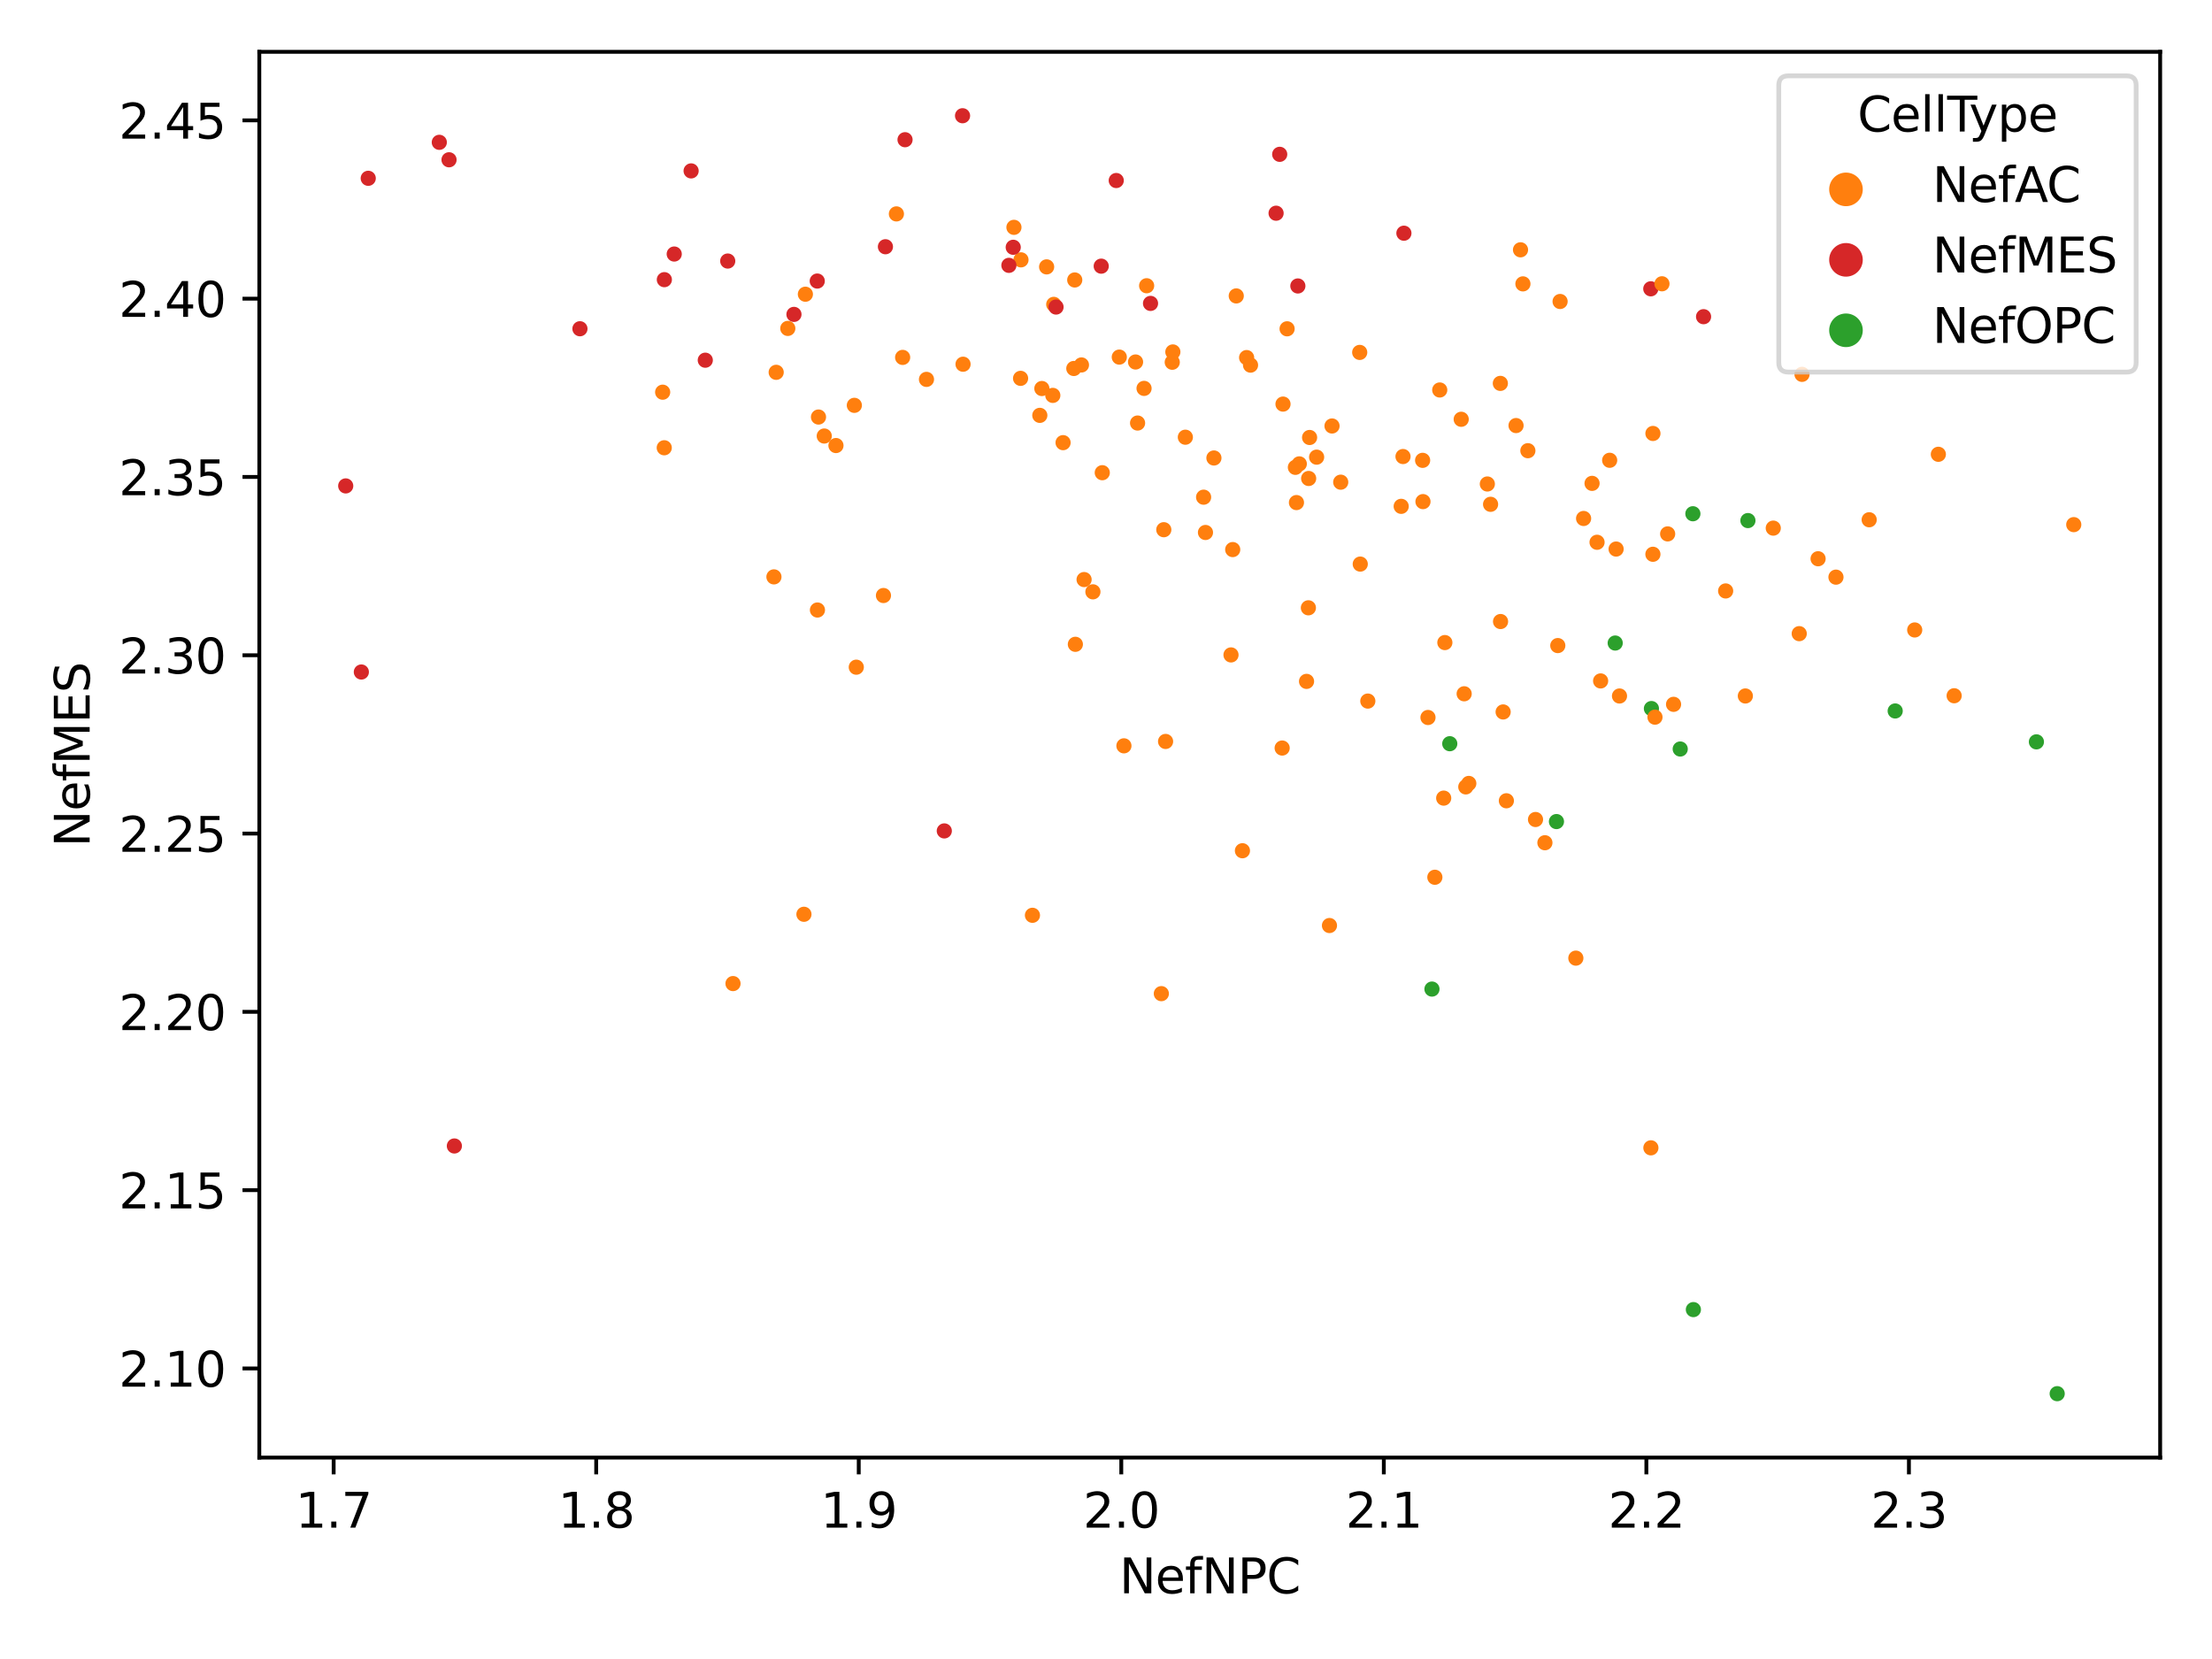 <?xml version="1.0" encoding="utf-8" standalone="no"?>
<!DOCTYPE svg PUBLIC "-//W3C//DTD SVG 1.1//EN"
  "http://www.w3.org/Graphics/SVG/1.1/DTD/svg11.dtd">
<svg xmlns:xlink="http://www.w3.org/1999/xlink" width="460.8pt" height="345.6pt" viewBox="0 0 460.8 345.6" xmlns="http://www.w3.org/2000/svg" version="1.1">
 <defs>
  <style type="text/css">*{stroke-linejoin: round; stroke-linecap: butt}</style>
 </defs>
 <g id="figure_1">
  <g id="patch_1">
   <path d="M 0 345.6 
L 460.8 345.6 
L 460.8 0 
L 0 0 
z
" style="fill: #ffffff"/>
  </g>
  <g id="axes_1">
   <g id="patch_2">
    <path d="M 54.02 303.64 
L 450 303.64 
L 450 10.8 
L 54.02 10.8 
z
" style="fill: #ffffff"/>
   </g>
   <g id="PathCollection_1">
    <defs>
     <path id="C0_0_c2886aee7a" d="M 0 1.581 
C 0.419 1.581 0.822 1.415 1.118 1.118 
C 1.415 0.822 1.581 0.419 1.581 -0 
C 1.581 -0.419 1.415 -0.822 1.118 -1.118 
C 0.822 -1.415 0.419 -1.581 0 -1.581 
C -0.419 -1.581 -0.822 -1.415 -1.118 -1.118 
C -1.415 -0.822 -1.581 -0.419 -1.581 0 
C -1.581 0.419 -1.415 0.822 -1.118 1.118 
C -0.822 1.415 -0.419 1.581 0 1.581 
z
"/>
    </defs>
    <g clip-path="url(#p71f324ba23)">
     <use xlink:href="#C0_0_c2886aee7a" x="274.277" y="95.233" style="fill: #ff7f0e"/>
    </g>
    <g clip-path="url(#p71f324ba23)">
     <use xlink:href="#C0_0_c2886aee7a" x="94.653" y="238.728" style="fill: #d62728"/>
    </g>
    <g clip-path="url(#p71f324ba23)">
     <use xlink:href="#C0_0_c2886aee7a" x="224.018" y="134.221" style="fill: #ff7f0e"/>
    </g>
    <g clip-path="url(#p71f324ba23)">
     <use xlink:href="#C0_0_c2886aee7a" x="223.888" y="58.322" style="fill: #ff7f0e"/>
    </g>
    <g clip-path="url(#p71f324ba23)">
     <use xlink:href="#C0_0_c2886aee7a" x="238.328" y="80.908" style="fill: #ff7f0e"/>
    </g>
    <g clip-path="url(#p71f324ba23)">
     <use xlink:href="#C0_0_c2886aee7a" x="239.675" y="63.206" style="fill: #d62728"/>
    </g>
    <g clip-path="url(#p71f324ba23)">
     <use xlink:href="#C0_0_c2886aee7a" x="284.943" y="146.047" style="fill: #ff7f0e"/>
    </g>
    <g clip-path="url(#p71f324ba23)">
     <use xlink:href="#C0_0_c2886aee7a" x="292.459" y="48.581" style="fill: #d62728"/>
    </g>
    <g clip-path="url(#p71f324ba23)">
     <use xlink:href="#C0_0_c2886aee7a" x="165.395" y="65.493" style="fill: #d62728"/>
    </g>
    <g clip-path="url(#p71f324ba23)">
     <use xlink:href="#C0_0_c2886aee7a" x="196.715" y="173.094" style="fill: #d62728"/>
    </g>
    <g clip-path="url(#p71f324ba23)">
     <use xlink:href="#C0_0_c2886aee7a" x="170.248" y="58.548" style="fill: #d62728"/>
    </g>
    <g clip-path="url(#p71f324ba23)">
     <use xlink:href="#C0_0_c2886aee7a" x="364.125" y="108.446" style="fill: #2ca02c"/>
    </g>
    <g clip-path="url(#p71f324ba23)">
     <use xlink:href="#C0_0_c2886aee7a" x="394.803" y="148.107" style="fill: #2ca02c"/>
    </g>
    <g clip-path="url(#p71f324ba23)">
     <use xlink:href="#C0_0_c2886aee7a" x="120.812" y="68.484" style="fill: #d62728"/>
    </g>
    <g clip-path="url(#p71f324ba23)">
     <use xlink:href="#C0_0_c2886aee7a" x="305.352" y="163.926" style="fill: #ff7f0e"/>
    </g>
    <g clip-path="url(#p71f324ba23)">
     <use xlink:href="#C0_0_c2886aee7a" x="93.541" y="33.285" style="fill: #d62728"/>
    </g>
    <g clip-path="url(#p71f324ba23)">
     <use xlink:href="#C0_0_c2886aee7a" x="219.515" y="63.405" style="fill: #ff7f0e"/>
    </g>
    <g clip-path="url(#p71f324ba23)">
     <use xlink:href="#C0_0_c2886aee7a" x="272.176" y="141.944" style="fill: #ff7f0e"/>
    </g>
    <g clip-path="url(#p71f324ba23)">
     <use xlink:href="#C0_0_c2886aee7a" x="252.882" y="95.407" style="fill: #ff7f0e"/>
    </g>
    <g clip-path="url(#p71f324ba23)">
     <use xlink:href="#C0_0_c2886aee7a" x="267.274" y="84.179" style="fill: #ff7f0e"/>
    </g>
    <g clip-path="url(#p71f324ba23)">
     <use xlink:href="#C0_0_c2886aee7a" x="407.084" y="144.937" style="fill: #ff7f0e"/>
    </g>
    <g clip-path="url(#p71f324ba23)">
     <use xlink:href="#C0_0_c2886aee7a" x="328.278" y="199.597" style="fill: #ff7f0e"/>
    </g>
    <g clip-path="url(#p71f324ba23)">
     <use xlink:href="#C0_0_c2886aee7a" x="272.561" y="126.617" style="fill: #ff7f0e"/>
    </g>
    <g clip-path="url(#p71f324ba23)">
     <use xlink:href="#C0_0_c2886aee7a" x="193.002" y="79.033" style="fill: #ff7f0e"/>
    </g>
    <g clip-path="url(#p71f324ba23)">
     <use xlink:href="#C0_0_c2886aee7a" x="316.751" y="52.039" style="fill: #ff7f0e"/>
    </g>
    <g clip-path="url(#p71f324ba23)">
     <use xlink:href="#C0_0_c2886aee7a" x="268.127" y="68.496" style="fill: #ff7f0e"/>
    </g>
    <g clip-path="url(#p71f324ba23)">
     <use xlink:href="#C0_0_c2886aee7a" x="302.014" y="154.928" style="fill: #2ca02c"/>
    </g>
    <g clip-path="url(#p71f324ba23)">
     <use xlink:href="#C0_0_c2886aee7a" x="350.021" y="156.033" style="fill: #2ca02c"/>
    </g>
    <g clip-path="url(#p71f324ba23)">
     <use xlink:href="#C0_0_c2886aee7a" x="72.019" y="101.224" style="fill: #d62728"/>
    </g>
    <g clip-path="url(#p71f324ba23)">
     <use xlink:href="#C0_0_c2886aee7a" x="344.331" y="115.466" style="fill: #ff7f0e"/>
    </g>
    <g clip-path="url(#p71f324ba23)">
     <use xlink:href="#C0_0_c2886aee7a" x="164.114" y="68.415" style="fill: #ff7f0e"/>
    </g>
    <g clip-path="url(#p71f324ba23)">
     <use xlink:href="#C0_0_c2886aee7a" x="296.432" y="104.495" style="fill: #ff7f0e"/>
    </g>
    <g clip-path="url(#p71f324ba23)">
     <use xlink:href="#C0_0_c2886aee7a" x="432.001" y="109.29" style="fill: #ff7f0e"/>
    </g>
    <g clip-path="url(#p71f324ba23)">
     <use xlink:href="#C0_0_c2886aee7a" x="188.536" y="29.105" style="fill: #d62728"/>
    </g>
    <g clip-path="url(#p71f324ba23)">
     <use xlink:href="#C0_0_c2886aee7a" x="151.6" y="54.38" style="fill: #d62728"/>
    </g>
    <g clip-path="url(#p71f324ba23)">
     <use xlink:href="#C0_0_c2886aee7a" x="319.875" y="170.718" style="fill: #ff7f0e"/>
    </g>
    <g clip-path="url(#p71f324ba23)">
     <use xlink:href="#C0_0_c2886aee7a" x="232.533" y="37.607" style="fill: #d62728"/>
    </g>
    <g clip-path="url(#p71f324ba23)">
     <use xlink:href="#C0_0_c2886aee7a" x="225.287" y="76.025" style="fill: #ff7f0e"/>
    </g>
    <g clip-path="url(#p71f324ba23)">
     <use xlink:href="#C0_0_c2886aee7a" x="270.075" y="104.695" style="fill: #ff7f0e"/>
    </g>
    <g clip-path="url(#p71f324ba23)">
     <use xlink:href="#C0_0_c2886aee7a" x="188.036" y="74.454" style="fill: #ff7f0e"/>
    </g>
    <g clip-path="url(#p71f324ba23)">
     <use xlink:href="#C0_0_c2886aee7a" x="167.776" y="61.291" style="fill: #ff7f0e"/>
    </g>
    <g clip-path="url(#p71f324ba23)">
     <use xlink:href="#C0_0_c2886aee7a" x="336.665" y="114.377" style="fill: #ff7f0e"/>
    </g>
    <g clip-path="url(#p71f324ba23)">
     <use xlink:href="#C0_0_c2886aee7a" x="310.515" y="105.057" style="fill: #ff7f0e"/>
    </g>
    <g clip-path="url(#p71f324ba23)">
     <use xlink:href="#C0_0_c2886aee7a" x="211.223" y="47.36" style="fill: #ff7f0e"/>
    </g>
    <g clip-path="url(#p71f324ba23)">
     <use xlink:href="#C0_0_c2886aee7a" x="283.366" y="117.509" style="fill: #ff7f0e"/>
    </g>
    <g clip-path="url(#p71f324ba23)">
     <use xlink:href="#C0_0_c2886aee7a" x="256.796" y="114.487" style="fill: #ff7f0e"/>
    </g>
    <g clip-path="url(#p71f324ba23)">
     <use xlink:href="#C0_0_c2886aee7a" x="333.439" y="141.851" style="fill: #ff7f0e"/>
    </g>
    <g clip-path="url(#p71f324ba23)">
     <use xlink:href="#C0_0_c2886aee7a" x="219.32" y="82.367" style="fill: #ff7f0e"/>
    </g>
    <g clip-path="url(#p71f324ba23)">
     <use xlink:href="#C0_0_c2886aee7a" x="227.674" y="123.29" style="fill: #ff7f0e"/>
    </g>
    <g clip-path="url(#p71f324ba23)">
     <use xlink:href="#C0_0_c2886aee7a" x="344.02" y="147.604" style="fill: #2ca02c"/>
    </g>
    <g clip-path="url(#p71f324ba23)">
     <use xlink:href="#C0_0_c2886aee7a" x="337.371" y="144.989" style="fill: #ff7f0e"/>
    </g>
    <g clip-path="url(#p71f324ba23)">
     <use xlink:href="#C0_0_c2886aee7a" x="318.284" y="93.889" style="fill: #ff7f0e"/>
    </g>
    <g clip-path="url(#p71f324ba23)">
     <use xlink:href="#C0_0_c2886aee7a" x="403.795" y="94.639" style="fill: #ff7f0e"/>
    </g>
    <g clip-path="url(#p71f324ba23)">
     <use xlink:href="#C0_0_c2886aee7a" x="215.078" y="190.673" style="fill: #ff7f0e"/>
    </g>
    <g clip-path="url(#p71f324ba23)">
     <use xlink:href="#C0_0_c2886aee7a" x="184.041" y="124.057" style="fill: #ff7f0e"/>
    </g>
    <g clip-path="url(#p71f324ba23)">
     <use xlink:href="#C0_0_c2886aee7a" x="428.55" y="290.329" style="fill: #2ca02c"/>
    </g>
    <g clip-path="url(#p71f324ba23)">
     <use xlink:href="#C0_0_c2886aee7a" x="177.976" y="84.44" style="fill: #ff7f0e"/>
    </g>
    <g clip-path="url(#p71f324ba23)">
     <use xlink:href="#C0_0_c2886aee7a" x="212.689" y="54.13" style="fill: #ff7f0e"/>
    </g>
    <g clip-path="url(#p71f324ba23)">
     <use xlink:href="#C0_0_c2886aee7a" x="348.633" y="146.726" style="fill: #ff7f0e"/>
    </g>
    <g clip-path="url(#p71f324ba23)">
     <use xlink:href="#C0_0_c2886aee7a" x="309.84" y="100.824" style="fill: #ff7f0e"/>
    </g>
    <g clip-path="url(#p71f324ba23)">
     <use xlink:href="#C0_0_c2886aee7a" x="343.889" y="60.163" style="fill: #d62728"/>
    </g>
    <g clip-path="url(#p71f324ba23)">
     <use xlink:href="#C0_0_c2886aee7a" x="359.484" y="123.105" style="fill: #ff7f0e"/>
    </g>
    <g clip-path="url(#p71f324ba23)">
     <use xlink:href="#C0_0_c2886aee7a" x="143.972" y="35.602" style="fill: #d62728"/>
    </g>
    <g clip-path="url(#p71f324ba23)">
     <use xlink:href="#C0_0_c2886aee7a" x="217.038" y="80.935" style="fill: #ff7f0e"/>
    </g>
    <g clip-path="url(#p71f324ba23)">
     <use xlink:href="#C0_0_c2886aee7a" x="298.304" y="206.041" style="fill: #2ca02c"/>
    </g>
    <g clip-path="url(#p71f324ba23)">
     <use xlink:href="#C0_0_c2886aee7a" x="138.375" y="93.278" style="fill: #ff7f0e"/>
    </g>
    <g clip-path="url(#p71f324ba23)">
     <use xlink:href="#C0_0_c2886aee7a" x="161.695" y="77.561" style="fill: #ff7f0e"/>
    </g>
    <g clip-path="url(#p71f324ba23)">
     <use xlink:href="#C0_0_c2886aee7a" x="315.82" y="88.652" style="fill: #ff7f0e"/>
    </g>
    <g clip-path="url(#p71f324ba23)">
     <use xlink:href="#C0_0_c2886aee7a" x="332.695" y="112.966" style="fill: #ff7f0e"/>
    </g>
    <g clip-path="url(#p71f324ba23)">
     <use xlink:href="#C0_0_c2886aee7a" x="291.894" y="105.479" style="fill: #ff7f0e"/>
    </g>
    <g clip-path="url(#p71f324ba23)">
     <use xlink:href="#C0_0_c2886aee7a" x="76.711" y="37.143" style="fill: #d62728"/>
    </g>
    <g clip-path="url(#p71f324ba23)">
     <use xlink:href="#C0_0_c2886aee7a" x="260.508" y="76.063" style="fill: #ff7f0e"/>
    </g>
    <g clip-path="url(#p71f324ba23)">
     <use xlink:href="#C0_0_c2886aee7a" x="200.621" y="75.874" style="fill: #ff7f0e"/>
    </g>
    <g clip-path="url(#p71f324ba23)">
     <use xlink:href="#C0_0_c2886aee7a" x="336.476" y="133.956" style="fill: #2ca02c"/>
    </g>
    <g clip-path="url(#p71f324ba23)">
     <use xlink:href="#C0_0_c2886aee7a" x="389.385" y="108.275" style="fill: #ff7f0e"/>
    </g>
    <g clip-path="url(#p71f324ba23)">
     <use xlink:href="#C0_0_c2886aee7a" x="174.146" y="92.814" style="fill: #ff7f0e"/>
    </g>
    <g clip-path="url(#p71f324ba23)">
     <use xlink:href="#C0_0_c2886aee7a" x="257.535" y="61.645" style="fill: #ff7f0e"/>
    </g>
    <g clip-path="url(#p71f324ba23)">
     <use xlink:href="#C0_0_c2886aee7a" x="216.612" y="86.528" style="fill: #ff7f0e"/>
    </g>
    <g clip-path="url(#p71f324ba23)">
     <use xlink:href="#C0_0_c2886aee7a" x="305.978" y="163.203" style="fill: #ff7f0e"/>
    </g>
    <g clip-path="url(#p71f324ba23)">
     <use xlink:href="#C0_0_c2886aee7a" x="296.358" y="95.897" style="fill: #ff7f0e"/>
    </g>
    <g clip-path="url(#p71f324ba23)">
     <use xlink:href="#C0_0_c2886aee7a" x="354.884" y="65.972" style="fill: #d62728"/>
    </g>
    <g clip-path="url(#p71f324ba23)">
     <use xlink:href="#C0_0_c2886aee7a" x="221.458" y="92.213" style="fill: #ff7f0e"/>
    </g>
    <g clip-path="url(#p71f324ba23)">
     <use xlink:href="#C0_0_c2886aee7a" x="352.659" y="107.023" style="fill: #2ca02c"/>
    </g>
    <g clip-path="url(#p71f324ba23)">
     <use xlink:href="#C0_0_c2886aee7a" x="256.44" y="136.432" style="fill: #ff7f0e"/>
    </g>
    <g clip-path="url(#p71f324ba23)">
     <use xlink:href="#C0_0_c2886aee7a" x="298.908" y="182.75" style="fill: #ff7f0e"/>
    </g>
    <g clip-path="url(#p71f324ba23)">
     <use xlink:href="#C0_0_c2886aee7a" x="234.133" y="155.37" style="fill: #ff7f0e"/>
    </g>
    <g clip-path="url(#p71f324ba23)">
     <use xlink:href="#C0_0_c2886aee7a" x="375.392" y="77.983" style="fill: #ff7f0e"/>
    </g>
    <g clip-path="url(#p71f324ba23)">
     <use xlink:href="#C0_0_c2886aee7a" x="276.952" y="192.804" style="fill: #ff7f0e"/>
    </g>
    <g clip-path="url(#p71f324ba23)">
     <use xlink:href="#C0_0_c2886aee7a" x="259.692" y="74.491" style="fill: #ff7f0e"/>
    </g>
    <g clip-path="url(#p71f324ba23)">
     <use xlink:href="#C0_0_c2886aee7a" x="244.201" y="75.463" style="fill: #ff7f0e"/>
    </g>
    <g clip-path="url(#p71f324ba23)">
     <use xlink:href="#C0_0_c2886aee7a" x="184.451" y="51.4" style="fill: #d62728"/>
    </g>
    <g clip-path="url(#p71f324ba23)">
     <use xlink:href="#C0_0_c2886aee7a" x="161.225" y="120.174" style="fill: #ff7f0e"/>
    </g>
    <g clip-path="url(#p71f324ba23)">
     <use xlink:href="#C0_0_c2886aee7a" x="233.169" y="74.39" style="fill: #ff7f0e"/>
    </g>
    <g clip-path="url(#p71f324ba23)">
     <use xlink:href="#C0_0_c2886aee7a" x="346.217" y="59.118" style="fill: #ff7f0e"/>
    </g>
    <g clip-path="url(#p71f324ba23)">
     <use xlink:href="#C0_0_c2886aee7a" x="329.892" y="108.007" style="fill: #ff7f0e"/>
    </g>
    <g clip-path="url(#p71f324ba23)">
     <use xlink:href="#C0_0_c2886aee7a" x="211.074" y="51.514" style="fill: #d62728"/>
    </g>
    <g clip-path="url(#p71f324ba23)">
     <use xlink:href="#C0_0_c2886aee7a" x="238.866" y="59.525" style="fill: #ff7f0e"/>
    </g>
    <g clip-path="url(#p71f324ba23)">
     <use xlink:href="#C0_0_c2886aee7a" x="91.515" y="29.649" style="fill: #d62728"/>
    </g>
    <g clip-path="url(#p71f324ba23)">
     <use xlink:href="#C0_0_c2886aee7a" x="75.275" y="139.992" style="fill: #d62728"/>
    </g>
    <g clip-path="url(#p71f324ba23)">
     <use xlink:href="#C0_0_c2886aee7a" x="324.517" y="134.485" style="fill: #ff7f0e"/>
    </g>
    <g clip-path="url(#p71f324ba23)">
     <use xlink:href="#C0_0_c2886aee7a" x="312.592" y="129.477" style="fill: #ff7f0e"/>
    </g>
    <g clip-path="url(#p71f324ba23)">
     <use xlink:href="#C0_0_c2886aee7a" x="218.032" y="55.596" style="fill: #ff7f0e"/>
    </g>
    <g clip-path="url(#p71f324ba23)">
     <use xlink:href="#C0_0_c2886aee7a" x="152.699" y="204.898" style="fill: #ff7f0e"/>
    </g>
    <g clip-path="url(#p71f324ba23)">
     <use xlink:href="#C0_0_c2886aee7a" x="324.239" y="171.148" style="fill: #2ca02c"/>
    </g>
    <g clip-path="url(#p71f324ba23)">
     <use xlink:href="#C0_0_c2886aee7a" x="138.397" y="58.258" style="fill: #d62728"/>
    </g>
    <g clip-path="url(#p71f324ba23)">
     <use xlink:href="#C0_0_c2886aee7a" x="250.733" y="103.572" style="fill: #ff7f0e"/>
    </g>
    <g clip-path="url(#p71f324ba23)">
     <use xlink:href="#C0_0_c2886aee7a" x="347.403" y="111.221" style="fill: #ff7f0e"/>
    </g>
    <g clip-path="url(#p71f324ba23)">
     <use xlink:href="#C0_0_c2886aee7a" x="251.122" y="110.925" style="fill: #ff7f0e"/>
    </g>
    <g clip-path="url(#p71f324ba23)">
     <use xlink:href="#C0_0_c2886aee7a" x="267.098" y="155.83" style="fill: #ff7f0e"/>
    </g>
    <g clip-path="url(#p71f324ba23)">
     <use xlink:href="#C0_0_c2886aee7a" x="236.557" y="75.41" style="fill: #ff7f0e"/>
    </g>
    <g clip-path="url(#p71f324ba23)">
     <use xlink:href="#C0_0_c2886aee7a" x="343.91" y="239.114" style="fill: #ff7f0e"/>
    </g>
    <g clip-path="url(#p71f324ba23)">
     <use xlink:href="#C0_0_c2886aee7a" x="266.586" y="32.149" style="fill: #d62728"/>
    </g>
    <g clip-path="url(#p71f324ba23)">
     <use xlink:href="#C0_0_c2886aee7a" x="300.99" y="133.86" style="fill: #ff7f0e"/>
    </g>
    <g clip-path="url(#p71f324ba23)">
     <use xlink:href="#C0_0_c2886aee7a" x="279.297" y="100.447" style="fill: #ff7f0e"/>
    </g>
    <g clip-path="url(#p71f324ba23)">
     <use xlink:href="#C0_0_c2886aee7a" x="246.931" y="91.079" style="fill: #ff7f0e"/>
    </g>
    <g clip-path="url(#p71f324ba23)">
     <use xlink:href="#C0_0_c2886aee7a" x="225.836" y="120.733" style="fill: #ff7f0e"/>
    </g>
    <g clip-path="url(#p71f324ba23)">
     <use xlink:href="#C0_0_c2886aee7a" x="382.464" y="120.231" style="fill: #ff7f0e"/>
    </g>
    <g clip-path="url(#p71f324ba23)">
     <use xlink:href="#C0_0_c2886aee7a" x="269.852" y="97.355" style="fill: #ff7f0e"/>
    </g>
    <g clip-path="url(#p71f324ba23)">
     <use xlink:href="#C0_0_c2886aee7a" x="317.252" y="59.136" style="fill: #ff7f0e"/>
    </g>
    <g clip-path="url(#p71f324ba23)">
     <use xlink:href="#C0_0_c2886aee7a" x="424.222" y="154.542" style="fill: #2ca02c"/>
    </g>
    <g clip-path="url(#p71f324ba23)">
     <use xlink:href="#C0_0_c2886aee7a" x="297.475" y="149.466" style="fill: #ff7f0e"/>
    </g>
    <g clip-path="url(#p71f324ba23)">
     <use xlink:href="#C0_0_c2886aee7a" x="344.762" y="149.397" style="fill: #ff7f0e"/>
    </g>
    <g clip-path="url(#p71f324ba23)">
     <use xlink:href="#C0_0_c2886aee7a" x="242.811" y="154.458" style="fill: #ff7f0e"/>
    </g>
    <g clip-path="url(#p71f324ba23)">
     <use xlink:href="#C0_0_c2886aee7a" x="236.978" y="88.127" style="fill: #ff7f0e"/>
    </g>
    <g clip-path="url(#p71f324ba23)">
     <use xlink:href="#C0_0_c2886aee7a" x="305.013" y="144.528" style="fill: #ff7f0e"/>
    </g>
    <g clip-path="url(#p71f324ba23)">
     <use xlink:href="#C0_0_c2886aee7a" x="313.806" y="166.816" style="fill: #ff7f0e"/>
    </g>
    <g clip-path="url(#p71f324ba23)">
     <use xlink:href="#C0_0_c2886aee7a" x="277.485" y="88.74" style="fill: #ff7f0e"/>
    </g>
    <g clip-path="url(#p71f324ba23)">
     <use xlink:href="#C0_0_c2886aee7a" x="229.624" y="98.473" style="fill: #ff7f0e"/>
    </g>
    <g clip-path="url(#p71f324ba23)">
     <use xlink:href="#C0_0_c2886aee7a" x="167.475" y="190.461" style="fill: #ff7f0e"/>
    </g>
    <g clip-path="url(#p71f324ba23)">
     <use xlink:href="#C0_0_c2886aee7a" x="363.589" y="144.984" style="fill: #ff7f0e"/>
    </g>
    <g clip-path="url(#p71f324ba23)">
     <use xlink:href="#C0_0_c2886aee7a" x="140.454" y="52.919" style="fill: #d62728"/>
    </g>
    <g clip-path="url(#p71f324ba23)">
     <use xlink:href="#C0_0_c2886aee7a" x="170.508" y="86.876" style="fill: #ff7f0e"/>
    </g>
    <g clip-path="url(#p71f324ba23)">
     <use xlink:href="#C0_0_c2886aee7a" x="321.833" y="175.558" style="fill: #ff7f0e"/>
    </g>
    <g clip-path="url(#p71f324ba23)">
     <use xlink:href="#C0_0_c2886aee7a" x="265.833" y="44.416" style="fill: #d62728"/>
    </g>
    <g clip-path="url(#p71f324ba23)">
     <use xlink:href="#C0_0_c2886aee7a" x="210.171" y="55.278" style="fill: #d62728"/>
    </g>
    <g clip-path="url(#p71f324ba23)">
     <use xlink:href="#C0_0_c2886aee7a" x="241.928" y="206.994" style="fill: #ff7f0e"/>
    </g>
    <g clip-path="url(#p71f324ba23)">
     <use xlink:href="#C0_0_c2886aee7a" x="270.367" y="59.572" style="fill: #d62728"/>
    </g>
    <g clip-path="url(#p71f324ba23)">
     <use xlink:href="#C0_0_c2886aee7a" x="378.742" y="116.397" style="fill: #ff7f0e"/>
    </g>
    <g clip-path="url(#p71f324ba23)">
     <use xlink:href="#C0_0_c2886aee7a" x="369.404" y="110.019" style="fill: #ff7f0e"/>
    </g>
    <g clip-path="url(#p71f324ba23)">
     <use xlink:href="#C0_0_c2886aee7a" x="270.668" y="96.634" style="fill: #ff7f0e"/>
    </g>
    <g clip-path="url(#p71f324ba23)">
     <use xlink:href="#C0_0_c2886aee7a" x="344.337" y="90.299" style="fill: #ff7f0e"/>
    </g>
    <g clip-path="url(#p71f324ba23)">
     <use xlink:href="#C0_0_c2886aee7a" x="186.737" y="44.56" style="fill: #ff7f0e"/>
    </g>
    <g clip-path="url(#p71f324ba23)">
     <use xlink:href="#C0_0_c2886aee7a" x="313.131" y="148.312" style="fill: #ff7f0e"/>
    </g>
    <g clip-path="url(#p71f324ba23)">
     <use xlink:href="#C0_0_c2886aee7a" x="272.617" y="99.675" style="fill: #ff7f0e"/>
    </g>
    <g clip-path="url(#p71f324ba23)">
     <use xlink:href="#C0_0_c2886aee7a" x="300.748" y="166.263" style="fill: #ff7f0e"/>
    </g>
    <g clip-path="url(#p71f324ba23)">
     <use xlink:href="#C0_0_c2886aee7a" x="242.439" y="110.348" style="fill: #ff7f0e"/>
    </g>
    <g clip-path="url(#p71f324ba23)">
     <use xlink:href="#C0_0_c2886aee7a" x="223.697" y="76.763" style="fill: #ff7f0e"/>
    </g>
    <g clip-path="url(#p71f324ba23)">
     <use xlink:href="#C0_0_c2886aee7a" x="244.327" y="73.317" style="fill: #ff7f0e"/>
    </g>
    <g clip-path="url(#p71f324ba23)">
     <use xlink:href="#C0_0_c2886aee7a" x="299.924" y="81.24" style="fill: #ff7f0e"/>
    </g>
    <g clip-path="url(#p71f324ba23)">
     <use xlink:href="#C0_0_c2886aee7a" x="229.405" y="55.446" style="fill: #d62728"/>
    </g>
    <g clip-path="url(#p71f324ba23)">
     <use xlink:href="#C0_0_c2886aee7a" x="272.812" y="91.136" style="fill: #ff7f0e"/>
    </g>
    <g clip-path="url(#p71f324ba23)">
     <use xlink:href="#C0_0_c2886aee7a" x="312.55" y="79.866" style="fill: #ff7f0e"/>
    </g>
    <g clip-path="url(#p71f324ba23)">
     <use xlink:href="#C0_0_c2886aee7a" x="171.707" y="90.832" style="fill: #ff7f0e"/>
    </g>
    <g clip-path="url(#p71f324ba23)">
     <use xlink:href="#C0_0_c2886aee7a" x="170.288" y="127.077" style="fill: #ff7f0e"/>
    </g>
    <g clip-path="url(#p71f324ba23)">
     <use xlink:href="#C0_0_c2886aee7a" x="324.996" y="62.805" style="fill: #ff7f0e"/>
    </g>
    <g clip-path="url(#p71f324ba23)">
     <use xlink:href="#C0_0_c2886aee7a" x="200.517" y="24.111" style="fill: #d62728"/>
    </g>
    <g clip-path="url(#p71f324ba23)">
     <use xlink:href="#C0_0_c2886aee7a" x="304.397" y="87.343" style="fill: #ff7f0e"/>
    </g>
    <g clip-path="url(#p71f324ba23)">
     <use xlink:href="#C0_0_c2886aee7a" x="146.923" y="75.036" style="fill: #d62728"/>
    </g>
    <g clip-path="url(#p71f324ba23)">
     <use xlink:href="#C0_0_c2886aee7a" x="374.814" y="132.002" style="fill: #ff7f0e"/>
    </g>
    <g clip-path="url(#p71f324ba23)">
     <use xlink:href="#C0_0_c2886aee7a" x="178.381" y="138.987" style="fill: #ff7f0e"/>
    </g>
    <g clip-path="url(#p71f324ba23)">
     <use xlink:href="#C0_0_c2886aee7a" x="212.605" y="78.817" style="fill: #ff7f0e"/>
    </g>
    <g clip-path="url(#p71f324ba23)">
     <use xlink:href="#C0_0_c2886aee7a" x="331.655" y="100.695" style="fill: #ff7f0e"/>
    </g>
    <g clip-path="url(#p71f324ba23)">
     <use xlink:href="#C0_0_c2886aee7a" x="283.253" y="73.414" style="fill: #ff7f0e"/>
    </g>
    <g clip-path="url(#p71f324ba23)">
     <use xlink:href="#C0_0_c2886aee7a" x="292.273" y="95.105" style="fill: #ff7f0e"/>
    </g>
    <g clip-path="url(#p71f324ba23)">
     <use xlink:href="#C0_0_c2886aee7a" x="398.868" y="131.232" style="fill: #ff7f0e"/>
    </g>
    <g clip-path="url(#p71f324ba23)">
     <use xlink:href="#C0_0_c2886aee7a" x="258.822" y="177.224" style="fill: #ff7f0e"/>
    </g>
    <g clip-path="url(#p71f324ba23)">
     <use xlink:href="#C0_0_c2886aee7a" x="138.045" y="81.701" style="fill: #ff7f0e"/>
    </g>
    <g clip-path="url(#p71f324ba23)">
     <use xlink:href="#C0_0_c2886aee7a" x="352.762" y="272.814" style="fill: #2ca02c"/>
    </g>
    <g clip-path="url(#p71f324ba23)">
     <use xlink:href="#C0_0_c2886aee7a" x="335.323" y="95.885" style="fill: #ff7f0e"/>
    </g>
    <g clip-path="url(#p71f324ba23)">
     <use xlink:href="#C0_0_c2886aee7a" x="219.991" y="63.962" style="fill: #d62728"/>
    </g>
   </g>
   <g id="PathCollection_2"/>
   <g id="PathCollection_3"/>
   <g id="PathCollection_4"/>
   <g id="matplotlib.axis_1">
    <g id="xtick_1">
     <g id="line2d_1">
      <defs>
       <path id="m3385fdae1e" d="M 0 0 
L 0 3.5 
" style="stroke: #000000; stroke-width: 0.8"/>
      </defs>
      <g>
       <use xlink:href="#m3385fdae1e" x="69.506" y="303.64" style="stroke: #000000; stroke-width: 0.8"/>
      </g>
     </g>
     <g id="text_1">
      <!-- 1.7 -->
      <g transform="translate(61.554 318.238) scale(0.1 -0.1)">
       <defs>
        <path id="DejaVuSans-31" d="M 794 531 
L 1825 531 
L 1825 4091 
L 703 3866 
L 703 4441 
L 1819 4666 
L 2450 4666 
L 2450 531 
L 3481 531 
L 3481 0 
L 794 0 
L 794 531 
z
" transform="scale(0.016)"/>
        <path id="DejaVuSans-2e" d="M 684 794 
L 1344 794 
L 1344 0 
L 684 0 
L 684 794 
z
" transform="scale(0.016)"/>
        <path id="DejaVuSans-37" d="M 525 4666 
L 3525 4666 
L 3525 4397 
L 1831 0 
L 1172 0 
L 2766 4134 
L 525 4134 
L 525 4666 
z
" transform="scale(0.016)"/>
       </defs>
       <use xlink:href="#DejaVuSans-31"/>
       <use xlink:href="#DejaVuSans-2e" x="63.623"/>
       <use xlink:href="#DejaVuSans-37" x="95.41"/>
      </g>
     </g>
    </g>
    <g id="xtick_2">
     <g id="line2d_2">
      <g>
       <use xlink:href="#m3385fdae1e" x="124.199" y="303.64" style="stroke: #000000; stroke-width: 0.8"/>
      </g>
     </g>
     <g id="text_2">
      <!-- 1.8 -->
      <g transform="translate(116.247 318.238) scale(0.1 -0.1)">
       <defs>
        <path id="DejaVuSans-38" d="M 2034 2216 
Q 1584 2216 1326 1975 
Q 1069 1734 1069 1313 
Q 1069 891 1326 650 
Q 1584 409 2034 409 
Q 2484 409 2743 651 
Q 3003 894 3003 1313 
Q 3003 1734 2745 1975 
Q 2488 2216 2034 2216 
z
M 1403 2484 
Q 997 2584 770 2862 
Q 544 3141 544 3541 
Q 544 4100 942 4425 
Q 1341 4750 2034 4750 
Q 2731 4750 3128 4425 
Q 3525 4100 3525 3541 
Q 3525 3141 3298 2862 
Q 3072 2584 2669 2484 
Q 3125 2378 3379 2068 
Q 3634 1759 3634 1313 
Q 3634 634 3220 271 
Q 2806 -91 2034 -91 
Q 1263 -91 848 271 
Q 434 634 434 1313 
Q 434 1759 690 2068 
Q 947 2378 1403 2484 
z
M 1172 3481 
Q 1172 3119 1398 2916 
Q 1625 2713 2034 2713 
Q 2441 2713 2670 2916 
Q 2900 3119 2900 3481 
Q 2900 3844 2670 4047 
Q 2441 4250 2034 4250 
Q 1625 4250 1398 4047 
Q 1172 3844 1172 3481 
z
" transform="scale(0.016)"/>
       </defs>
       <use xlink:href="#DejaVuSans-31"/>
       <use xlink:href="#DejaVuSans-2e" x="63.623"/>
       <use xlink:href="#DejaVuSans-38" x="95.41"/>
      </g>
     </g>
    </g>
    <g id="xtick_3">
     <g id="line2d_3">
      <g>
       <use xlink:href="#m3385fdae1e" x="178.891" y="303.64" style="stroke: #000000; stroke-width: 0.8"/>
      </g>
     </g>
     <g id="text_3">
      <!-- 1.9 -->
      <g transform="translate(170.94 318.238) scale(0.1 -0.1)">
       <defs>
        <path id="DejaVuSans-39" d="M 703 97 
L 703 672 
Q 941 559 1184 500 
Q 1428 441 1663 441 
Q 2288 441 2617 861 
Q 2947 1281 2994 2138 
Q 2813 1869 2534 1725 
Q 2256 1581 1919 1581 
Q 1219 1581 811 2004 
Q 403 2428 403 3163 
Q 403 3881 828 4315 
Q 1253 4750 1959 4750 
Q 2769 4750 3195 4129 
Q 3622 3509 3622 2328 
Q 3622 1225 3098 567 
Q 2575 -91 1691 -91 
Q 1453 -91 1209 -44 
Q 966 3 703 97 
z
M 1959 2075 
Q 2384 2075 2632 2365 
Q 2881 2656 2881 3163 
Q 2881 3666 2632 3958 
Q 2384 4250 1959 4250 
Q 1534 4250 1286 3958 
Q 1038 3666 1038 3163 
Q 1038 2656 1286 2365 
Q 1534 2075 1959 2075 
z
" transform="scale(0.016)"/>
       </defs>
       <use xlink:href="#DejaVuSans-31"/>
       <use xlink:href="#DejaVuSans-2e" x="63.623"/>
       <use xlink:href="#DejaVuSans-39" x="95.41"/>
      </g>
     </g>
    </g>
    <g id="xtick_4">
     <g id="line2d_4">
      <g>
       <use xlink:href="#m3385fdae1e" x="233.584" y="303.64" style="stroke: #000000; stroke-width: 0.8"/>
      </g>
     </g>
     <g id="text_4">
      <!-- 2.0 -->
      <g transform="translate(225.632 318.238) scale(0.1 -0.1)">
       <defs>
        <path id="DejaVuSans-32" d="M 1228 531 
L 3431 531 
L 3431 0 
L 469 0 
L 469 531 
Q 828 903 1448 1529 
Q 2069 2156 2228 2338 
Q 2531 2678 2651 2914 
Q 2772 3150 2772 3378 
Q 2772 3750 2511 3984 
Q 2250 4219 1831 4219 
Q 1534 4219 1204 4116 
Q 875 4013 500 3803 
L 500 4441 
Q 881 4594 1212 4672 
Q 1544 4750 1819 4750 
Q 2544 4750 2975 4387 
Q 3406 4025 3406 3419 
Q 3406 3131 3298 2873 
Q 3191 2616 2906 2266 
Q 2828 2175 2409 1742 
Q 1991 1309 1228 531 
z
" transform="scale(0.016)"/>
        <path id="DejaVuSans-30" d="M 2034 4250 
Q 1547 4250 1301 3770 
Q 1056 3291 1056 2328 
Q 1056 1369 1301 889 
Q 1547 409 2034 409 
Q 2525 409 2770 889 
Q 3016 1369 3016 2328 
Q 3016 3291 2770 3770 
Q 2525 4250 2034 4250 
z
M 2034 4750 
Q 2819 4750 3233 4129 
Q 3647 3509 3647 2328 
Q 3647 1150 3233 529 
Q 2819 -91 2034 -91 
Q 1250 -91 836 529 
Q 422 1150 422 2328 
Q 422 3509 836 4129 
Q 1250 4750 2034 4750 
z
" transform="scale(0.016)"/>
       </defs>
       <use xlink:href="#DejaVuSans-32"/>
       <use xlink:href="#DejaVuSans-2e" x="63.623"/>
       <use xlink:href="#DejaVuSans-30" x="95.41"/>
      </g>
     </g>
    </g>
    <g id="xtick_5">
     <g id="line2d_5">
      <g>
       <use xlink:href="#m3385fdae1e" x="288.276" y="303.64" style="stroke: #000000; stroke-width: 0.8"/>
      </g>
     </g>
     <g id="text_5">
      <!-- 2.1 -->
      <g transform="translate(280.325 318.238) scale(0.1 -0.1)">
       <use xlink:href="#DejaVuSans-32"/>
       <use xlink:href="#DejaVuSans-2e" x="63.623"/>
       <use xlink:href="#DejaVuSans-31" x="95.41"/>
      </g>
     </g>
    </g>
    <g id="xtick_6">
     <g id="line2d_6">
      <g>
       <use xlink:href="#m3385fdae1e" x="342.969" y="303.64" style="stroke: #000000; stroke-width: 0.8"/>
      </g>
     </g>
     <g id="text_6">
      <!-- 2.2 -->
      <g transform="translate(335.017 318.238) scale(0.1 -0.1)">
       <use xlink:href="#DejaVuSans-32"/>
       <use xlink:href="#DejaVuSans-2e" x="63.623"/>
       <use xlink:href="#DejaVuSans-32" x="95.41"/>
      </g>
     </g>
    </g>
    <g id="xtick_7">
     <g id="line2d_7">
      <g>
       <use xlink:href="#m3385fdae1e" x="397.661" y="303.64" style="stroke: #000000; stroke-width: 0.8"/>
      </g>
     </g>
     <g id="text_7">
      <!-- 2.3 -->
      <g transform="translate(389.71 318.238) scale(0.1 -0.1)">
       <defs>
        <path id="DejaVuSans-33" d="M 2597 2516 
Q 3050 2419 3304 2112 
Q 3559 1806 3559 1356 
Q 3559 666 3084 287 
Q 2609 -91 1734 -91 
Q 1441 -91 1130 -33 
Q 819 25 488 141 
L 488 750 
Q 750 597 1062 519 
Q 1375 441 1716 441 
Q 2309 441 2620 675 
Q 2931 909 2931 1356 
Q 2931 1769 2642 2001 
Q 2353 2234 1838 2234 
L 1294 2234 
L 1294 2753 
L 1863 2753 
Q 2328 2753 2575 2939 
Q 2822 3125 2822 3475 
Q 2822 3834 2567 4026 
Q 2313 4219 1838 4219 
Q 1578 4219 1281 4162 
Q 984 4106 628 3988 
L 628 4550 
Q 988 4650 1302 4700 
Q 1616 4750 1894 4750 
Q 2613 4750 3031 4423 
Q 3450 4097 3450 3541 
Q 3450 3153 3228 2886 
Q 3006 2619 2597 2516 
z
" transform="scale(0.016)"/>
       </defs>
       <use xlink:href="#DejaVuSans-32"/>
       <use xlink:href="#DejaVuSans-2e" x="63.623"/>
       <use xlink:href="#DejaVuSans-33" x="95.41"/>
      </g>
     </g>
    </g>
    <g id="text_8">
     <!-- NefNPC -->
     <g transform="translate(233.186 331.917) scale(0.1 -0.1)">
      <defs>
       <path id="DejaVuSans-4e" d="M 628 4666 
L 1478 4666 
L 3547 763 
L 3547 4666 
L 4159 4666 
L 4159 0 
L 3309 0 
L 1241 3903 
L 1241 0 
L 628 0 
L 628 4666 
z
" transform="scale(0.016)"/>
       <path id="DejaVuSans-65" d="M 3597 1894 
L 3597 1613 
L 953 1613 
Q 991 1019 1311 708 
Q 1631 397 2203 397 
Q 2534 397 2845 478 
Q 3156 559 3463 722 
L 3463 178 
Q 3153 47 2828 -22 
Q 2503 -91 2169 -91 
Q 1331 -91 842 396 
Q 353 884 353 1716 
Q 353 2575 817 3079 
Q 1281 3584 2069 3584 
Q 2775 3584 3186 3129 
Q 3597 2675 3597 1894 
z
M 3022 2063 
Q 3016 2534 2758 2815 
Q 2500 3097 2075 3097 
Q 1594 3097 1305 2825 
Q 1016 2553 972 2059 
L 3022 2063 
z
" transform="scale(0.016)"/>
       <path id="DejaVuSans-66" d="M 2375 4863 
L 2375 4384 
L 1825 4384 
Q 1516 4384 1395 4259 
Q 1275 4134 1275 3809 
L 1275 3500 
L 2222 3500 
L 2222 3053 
L 1275 3053 
L 1275 0 
L 697 0 
L 697 3053 
L 147 3053 
L 147 3500 
L 697 3500 
L 697 3744 
Q 697 4328 969 4595 
Q 1241 4863 1831 4863 
L 2375 4863 
z
" transform="scale(0.016)"/>
       <path id="DejaVuSans-50" d="M 1259 4147 
L 1259 2394 
L 2053 2394 
Q 2494 2394 2734 2622 
Q 2975 2850 2975 3272 
Q 2975 3691 2734 3919 
Q 2494 4147 2053 4147 
L 1259 4147 
z
M 628 4666 
L 2053 4666 
Q 2838 4666 3239 4311 
Q 3641 3956 3641 3272 
Q 3641 2581 3239 2228 
Q 2838 1875 2053 1875 
L 1259 1875 
L 1259 0 
L 628 0 
L 628 4666 
z
" transform="scale(0.016)"/>
       <path id="DejaVuSans-43" d="M 4122 4306 
L 4122 3641 
Q 3803 3938 3442 4084 
Q 3081 4231 2675 4231 
Q 1875 4231 1450 3742 
Q 1025 3253 1025 2328 
Q 1025 1406 1450 917 
Q 1875 428 2675 428 
Q 3081 428 3442 575 
Q 3803 722 4122 1019 
L 4122 359 
Q 3791 134 3420 21 
Q 3050 -91 2638 -91 
Q 1578 -91 968 557 
Q 359 1206 359 2328 
Q 359 3453 968 4101 
Q 1578 4750 2638 4750 
Q 3056 4750 3426 4639 
Q 3797 4528 4122 4306 
z
" transform="scale(0.016)"/>
      </defs>
      <use xlink:href="#DejaVuSans-4e"/>
      <use xlink:href="#DejaVuSans-65" x="74.805"/>
      <use xlink:href="#DejaVuSans-66" x="136.328"/>
      <use xlink:href="#DejaVuSans-4e" x="171.533"/>
      <use xlink:href="#DejaVuSans-50" x="246.338"/>
      <use xlink:href="#DejaVuSans-43" x="306.641"/>
     </g>
    </g>
   </g>
   <g id="matplotlib.axis_2">
    <g id="ytick_1">
     <g id="line2d_8">
      <defs>
       <path id="ma600d9e374" d="M 0 0 
L -3.5 0 
" style="stroke: #000000; stroke-width: 0.8"/>
      </defs>
      <g>
       <use xlink:href="#ma600d9e374" x="54.02" y="285.07" style="stroke: #000000; stroke-width: 0.8"/>
      </g>
     </g>
     <g id="text_9">
      <!-- 2.10 -->
      <g transform="translate(24.754 288.869) scale(0.1 -0.1)">
       <use xlink:href="#DejaVuSans-32"/>
       <use xlink:href="#DejaVuSans-2e" x="63.623"/>
       <use xlink:href="#DejaVuSans-31" x="95.41"/>
       <use xlink:href="#DejaVuSans-30" x="159.033"/>
      </g>
     </g>
    </g>
    <g id="ytick_2">
     <g id="line2d_9">
      <g>
       <use xlink:href="#ma600d9e374" x="54.02" y="247.928" style="stroke: #000000; stroke-width: 0.8"/>
      </g>
     </g>
     <g id="text_10">
      <!-- 2.15 -->
      <g transform="translate(24.754 251.727) scale(0.1 -0.1)">
       <defs>
        <path id="DejaVuSans-35" d="M 691 4666 
L 3169 4666 
L 3169 4134 
L 1269 4134 
L 1269 2991 
Q 1406 3038 1543 3061 
Q 1681 3084 1819 3084 
Q 2600 3084 3056 2656 
Q 3513 2228 3513 1497 
Q 3513 744 3044 326 
Q 2575 -91 1722 -91 
Q 1428 -91 1123 -41 
Q 819 9 494 109 
L 494 744 
Q 775 591 1075 516 
Q 1375 441 1709 441 
Q 2250 441 2565 725 
Q 2881 1009 2881 1497 
Q 2881 1984 2565 2268 
Q 2250 2553 1709 2553 
Q 1456 2553 1204 2497 
Q 953 2441 691 2322 
L 691 4666 
z
" transform="scale(0.016)"/>
       </defs>
       <use xlink:href="#DejaVuSans-32"/>
       <use xlink:href="#DejaVuSans-2e" x="63.623"/>
       <use xlink:href="#DejaVuSans-31" x="95.41"/>
       <use xlink:href="#DejaVuSans-35" x="159.033"/>
      </g>
     </g>
    </g>
    <g id="ytick_3">
     <g id="line2d_10">
      <g>
       <use xlink:href="#ma600d9e374" x="54.02" y="210.786" style="stroke: #000000; stroke-width: 0.8"/>
      </g>
     </g>
     <g id="text_11">
      <!-- 2.20 -->
      <g transform="translate(24.754 214.585) scale(0.1 -0.1)">
       <use xlink:href="#DejaVuSans-32"/>
       <use xlink:href="#DejaVuSans-2e" x="63.623"/>
       <use xlink:href="#DejaVuSans-32" x="95.41"/>
       <use xlink:href="#DejaVuSans-30" x="159.033"/>
      </g>
     </g>
    </g>
    <g id="ytick_4">
     <g id="line2d_11">
      <g>
       <use xlink:href="#ma600d9e374" x="54.02" y="173.644" style="stroke: #000000; stroke-width: 0.8"/>
      </g>
     </g>
     <g id="text_12">
      <!-- 2.25 -->
      <g transform="translate(24.754 177.443) scale(0.1 -0.1)">
       <use xlink:href="#DejaVuSans-32"/>
       <use xlink:href="#DejaVuSans-2e" x="63.623"/>
       <use xlink:href="#DejaVuSans-32" x="95.41"/>
       <use xlink:href="#DejaVuSans-35" x="159.033"/>
      </g>
     </g>
    </g>
    <g id="ytick_5">
     <g id="line2d_12">
      <g>
       <use xlink:href="#ma600d9e374" x="54.02" y="136.501" style="stroke: #000000; stroke-width: 0.8"/>
      </g>
     </g>
     <g id="text_13">
      <!-- 2.30 -->
      <g transform="translate(24.754 140.301) scale(0.1 -0.1)">
       <use xlink:href="#DejaVuSans-32"/>
       <use xlink:href="#DejaVuSans-2e" x="63.623"/>
       <use xlink:href="#DejaVuSans-33" x="95.41"/>
       <use xlink:href="#DejaVuSans-30" x="159.033"/>
      </g>
     </g>
    </g>
    <g id="ytick_6">
     <g id="line2d_13">
      <g>
       <use xlink:href="#ma600d9e374" x="54.02" y="99.359" style="stroke: #000000; stroke-width: 0.8"/>
      </g>
     </g>
     <g id="text_14">
      <!-- 2.35 -->
      <g transform="translate(24.754 103.159) scale(0.1 -0.1)">
       <use xlink:href="#DejaVuSans-32"/>
       <use xlink:href="#DejaVuSans-2e" x="63.623"/>
       <use xlink:href="#DejaVuSans-33" x="95.41"/>
       <use xlink:href="#DejaVuSans-35" x="159.033"/>
      </g>
     </g>
    </g>
    <g id="ytick_7">
     <g id="line2d_14">
      <g>
       <use xlink:href="#ma600d9e374" x="54.02" y="62.217" style="stroke: #000000; stroke-width: 0.8"/>
      </g>
     </g>
     <g id="text_15">
      <!-- 2.40 -->
      <g transform="translate(24.754 66.016) scale(0.1 -0.1)">
       <defs>
        <path id="DejaVuSans-34" d="M 2419 4116 
L 825 1625 
L 2419 1625 
L 2419 4116 
z
M 2253 4666 
L 3047 4666 
L 3047 1625 
L 3713 1625 
L 3713 1100 
L 3047 1100 
L 3047 0 
L 2419 0 
L 2419 1100 
L 313 1100 
L 313 1709 
L 2253 4666 
z
" transform="scale(0.016)"/>
       </defs>
       <use xlink:href="#DejaVuSans-32"/>
       <use xlink:href="#DejaVuSans-2e" x="63.623"/>
       <use xlink:href="#DejaVuSans-34" x="95.41"/>
       <use xlink:href="#DejaVuSans-30" x="159.033"/>
      </g>
     </g>
    </g>
    <g id="ytick_8">
     <g id="line2d_15">
      <g>
       <use xlink:href="#ma600d9e374" x="54.02" y="25.075" style="stroke: #000000; stroke-width: 0.8"/>
      </g>
     </g>
     <g id="text_16">
      <!-- 2.45 -->
      <g transform="translate(24.754 28.874) scale(0.1 -0.1)">
       <use xlink:href="#DejaVuSans-32"/>
       <use xlink:href="#DejaVuSans-2e" x="63.623"/>
       <use xlink:href="#DejaVuSans-34" x="95.41"/>
       <use xlink:href="#DejaVuSans-35" x="159.033"/>
      </g>
     </g>
    </g>
    <g id="text_17">
     <!-- NefMES -->
     <g transform="translate(18.675 176.445) rotate(-90) scale(0.1 -0.1)">
      <defs>
       <path id="DejaVuSans-4d" d="M 628 4666 
L 1569 4666 
L 2759 1491 
L 3956 4666 
L 4897 4666 
L 4897 0 
L 4281 0 
L 4281 4097 
L 3078 897 
L 2444 897 
L 1241 4097 
L 1241 0 
L 628 0 
L 628 4666 
z
" transform="scale(0.016)"/>
       <path id="DejaVuSans-45" d="M 628 4666 
L 3578 4666 
L 3578 4134 
L 1259 4134 
L 1259 2753 
L 3481 2753 
L 3481 2222 
L 1259 2222 
L 1259 531 
L 3634 531 
L 3634 0 
L 628 0 
L 628 4666 
z
" transform="scale(0.016)"/>
       <path id="DejaVuSans-53" d="M 3425 4513 
L 3425 3897 
Q 3066 4069 2747 4153 
Q 2428 4238 2131 4238 
Q 1616 4238 1336 4038 
Q 1056 3838 1056 3469 
Q 1056 3159 1242 3001 
Q 1428 2844 1947 2747 
L 2328 2669 
Q 3034 2534 3370 2195 
Q 3706 1856 3706 1288 
Q 3706 609 3251 259 
Q 2797 -91 1919 -91 
Q 1588 -91 1214 -16 
Q 841 59 441 206 
L 441 856 
Q 825 641 1194 531 
Q 1563 422 1919 422 
Q 2459 422 2753 634 
Q 3047 847 3047 1241 
Q 3047 1584 2836 1778 
Q 2625 1972 2144 2069 
L 1759 2144 
Q 1053 2284 737 2584 
Q 422 2884 422 3419 
Q 422 4038 858 4394 
Q 1294 4750 2059 4750 
Q 2388 4750 2728 4690 
Q 3069 4631 3425 4513 
z
" transform="scale(0.016)"/>
      </defs>
      <use xlink:href="#DejaVuSans-4e"/>
      <use xlink:href="#DejaVuSans-65" x="74.805"/>
      <use xlink:href="#DejaVuSans-66" x="136.328"/>
      <use xlink:href="#DejaVuSans-4d" x="171.533"/>
      <use xlink:href="#DejaVuSans-45" x="257.812"/>
      <use xlink:href="#DejaVuSans-53" x="320.996"/>
     </g>
    </g>
   </g>
   <g id="patch_3">
    <path d="M 54.02 303.64 
L 54.02 10.8 
" style="fill: none; stroke: #000000; stroke-width: 0.8; stroke-linejoin: miter; stroke-linecap: square"/>
   </g>
   <g id="patch_4">
    <path d="M 450 303.64 
L 450 10.8 
" style="fill: none; stroke: #000000; stroke-width: 0.8; stroke-linejoin: miter; stroke-linecap: square"/>
   </g>
   <g id="patch_5">
    <path d="M 54.02 303.64 
L 450 303.64 
" style="fill: none; stroke: #000000; stroke-width: 0.8; stroke-linejoin: miter; stroke-linecap: square"/>
   </g>
   <g id="patch_6">
    <path d="M 54.02 10.8 
L 450 10.8 
" style="fill: none; stroke: #000000; stroke-width: 0.8; stroke-linejoin: miter; stroke-linecap: square"/>
   </g>
   <g id="legend_1">
    <g id="patch_7">
     <path d="M 372.55 77.513 
L 443 77.513 
Q 445 77.513 445 75.513 
L 445 17.8 
Q 445 15.8 443 15.8 
L 372.55 15.8 
Q 370.55 15.8 370.55 17.8 
L 370.55 75.513 
Q 370.55 77.513 372.55 77.513 
z
" style="fill: #ffffff; opacity: 0.8; stroke: #cccccc; stroke-linejoin: miter"/>
    </g>
    <g id="text_18">
     <!-- CellType -->
     <g transform="translate(386.946 27.398) scale(0.1 -0.1)">
      <defs>
       <path id="DejaVuSans-6c" d="M 603 4863 
L 1178 4863 
L 1178 0 
L 603 0 
L 603 4863 
z
" transform="scale(0.016)"/>
       <path id="DejaVuSans-54" d="M -19 4666 
L 3928 4666 
L 3928 4134 
L 2272 4134 
L 2272 0 
L 1638 0 
L 1638 4134 
L -19 4134 
L -19 4666 
z
" transform="scale(0.016)"/>
       <path id="DejaVuSans-79" d="M 2059 -325 
Q 1816 -950 1584 -1140 
Q 1353 -1331 966 -1331 
L 506 -1331 
L 506 -850 
L 844 -850 
Q 1081 -850 1212 -737 
Q 1344 -625 1503 -206 
L 1606 56 
L 191 3500 
L 800 3500 
L 1894 763 
L 2988 3500 
L 3597 3500 
L 2059 -325 
z
" transform="scale(0.016)"/>
       <path id="DejaVuSans-70" d="M 1159 525 
L 1159 -1331 
L 581 -1331 
L 581 3500 
L 1159 3500 
L 1159 2969 
Q 1341 3281 1617 3432 
Q 1894 3584 2278 3584 
Q 2916 3584 3314 3078 
Q 3713 2572 3713 1747 
Q 3713 922 3314 415 
Q 2916 -91 2278 -91 
Q 1894 -91 1617 61 
Q 1341 213 1159 525 
z
M 3116 1747 
Q 3116 2381 2855 2742 
Q 2594 3103 2138 3103 
Q 1681 3103 1420 2742 
Q 1159 2381 1159 1747 
Q 1159 1113 1420 752 
Q 1681 391 2138 391 
Q 2594 391 2855 752 
Q 3116 1113 3116 1747 
z
" transform="scale(0.016)"/>
      </defs>
      <use xlink:href="#DejaVuSans-43"/>
      <use xlink:href="#DejaVuSans-65" x="69.824"/>
      <use xlink:href="#DejaVuSans-6c" x="131.348"/>
      <use xlink:href="#DejaVuSans-6c" x="159.131"/>
      <use xlink:href="#DejaVuSans-54" x="186.914"/>
      <use xlink:href="#DejaVuSans-79" x="232.373"/>
      <use xlink:href="#DejaVuSans-70" x="291.553"/>
      <use xlink:href="#DejaVuSans-65" x="355.029"/>
     </g>
    </g>
    <g id="PathCollection_5">
     <defs>
      <path id="m62fcbac0dc" d="M 0 3 
C 0.796 3 1.559 2.684 2.121 2.121 
C 2.684 1.559 3 0.796 3 0 
C 3 -0.796 2.684 -1.559 2.121 -2.121 
C 1.559 -2.684 0.796 -3 0 -3 
C -0.796 -3 -1.559 -2.684 -2.121 -2.121 
C -2.684 -1.559 -3 -0.796 -3 0 
C -3 0.796 -2.684 1.559 -2.121 2.121 
C -1.559 2.684 -0.796 3 0 3 
z
" style="stroke: #ff7f0e"/>
     </defs>
     <g>
      <use xlink:href="#m62fcbac0dc" x="384.55" y="39.452" style="fill: #ff7f0e; stroke: #ff7f0e"/>
     </g>
    </g>
    <g id="text_19">
     <!-- NefAC -->
     <g transform="translate(402.55 42.077) scale(0.1 -0.1)">
      <defs>
       <path id="DejaVuSans-41" d="M 2188 4044 
L 1331 1722 
L 3047 1722 
L 2188 4044 
z
M 1831 4666 
L 2547 4666 
L 4325 0 
L 3669 0 
L 3244 1197 
L 1141 1197 
L 716 0 
L 50 0 
L 1831 4666 
z
" transform="scale(0.016)"/>
      </defs>
      <use xlink:href="#DejaVuSans-4e"/>
      <use xlink:href="#DejaVuSans-65" x="74.805"/>
      <use xlink:href="#DejaVuSans-66" x="136.328"/>
      <use xlink:href="#DejaVuSans-41" x="171.533"/>
      <use xlink:href="#DejaVuSans-43" x="238.191"/>
     </g>
    </g>
    <g id="PathCollection_6">
     <defs>
      <path id="m159424d5ea" d="M 0 3 
C 0.796 3 1.559 2.684 2.121 2.121 
C 2.684 1.559 3 0.796 3 0 
C 3 -0.796 2.684 -1.559 2.121 -2.121 
C 1.559 -2.684 0.796 -3 0 -3 
C -0.796 -3 -1.559 -2.684 -2.121 -2.121 
C -2.684 -1.559 -3 -0.796 -3 0 
C -3 0.796 -2.684 1.559 -2.121 2.121 
C -1.559 2.684 -0.796 3 0 3 
z
" style="stroke: #d62728"/>
     </defs>
     <g>
      <use xlink:href="#m159424d5ea" x="384.55" y="54.13" style="fill: #d62728; stroke: #d62728"/>
     </g>
    </g>
    <g id="text_20">
     <!-- NefMES -->
     <g transform="translate(402.55 56.755) scale(0.1 -0.1)">
      <use xlink:href="#DejaVuSans-4e"/>
      <use xlink:href="#DejaVuSans-65" x="74.805"/>
      <use xlink:href="#DejaVuSans-66" x="136.328"/>
      <use xlink:href="#DejaVuSans-4d" x="171.533"/>
      <use xlink:href="#DejaVuSans-45" x="257.812"/>
      <use xlink:href="#DejaVuSans-53" x="320.996"/>
     </g>
    </g>
    <g id="PathCollection_7">
     <defs>
      <path id="m0120bec314" d="M 0 3 
C 0.796 3 1.559 2.684 2.121 2.121 
C 2.684 1.559 3 0.796 3 0 
C 3 -0.796 2.684 -1.559 2.121 -2.121 
C 1.559 -2.684 0.796 -3 0 -3 
C -0.796 -3 -1.559 -2.684 -2.121 -2.121 
C -2.684 -1.559 -3 -0.796 -3 0 
C -3 0.796 -2.684 1.559 -2.121 2.121 
C -1.559 2.684 -0.796 3 0 3 
z
" style="stroke: #2ca02c"/>
     </defs>
     <g>
      <use xlink:href="#m0120bec314" x="384.55" y="68.808" style="fill: #2ca02c; stroke: #2ca02c"/>
     </g>
    </g>
    <g id="text_21">
     <!-- NefOPC -->
     <g transform="translate(402.55 71.433) scale(0.1 -0.1)">
      <defs>
       <path id="DejaVuSans-4f" d="M 2522 4238 
Q 1834 4238 1429 3725 
Q 1025 3213 1025 2328 
Q 1025 1447 1429 934 
Q 1834 422 2522 422 
Q 3209 422 3611 934 
Q 4013 1447 4013 2328 
Q 4013 3213 3611 3725 
Q 3209 4238 2522 4238 
z
M 2522 4750 
Q 3503 4750 4090 4092 
Q 4678 3434 4678 2328 
Q 4678 1225 4090 567 
Q 3503 -91 2522 -91 
Q 1538 -91 948 565 
Q 359 1222 359 2328 
Q 359 3434 948 4092 
Q 1538 4750 2522 4750 
z
" transform="scale(0.016)"/>
      </defs>
      <use xlink:href="#DejaVuSans-4e"/>
      <use xlink:href="#DejaVuSans-65" x="74.805"/>
      <use xlink:href="#DejaVuSans-66" x="136.328"/>
      <use xlink:href="#DejaVuSans-4f" x="171.533"/>
      <use xlink:href="#DejaVuSans-50" x="250.244"/>
      <use xlink:href="#DejaVuSans-43" x="310.547"/>
     </g>
    </g>
   </g>
  </g>
 </g>
 <defs>
  <clipPath id="p71f324ba23">
   <rect x="54.02" y="10.8" width="395.98" height="292.84"/>
  </clipPath>
 </defs>
</svg>
